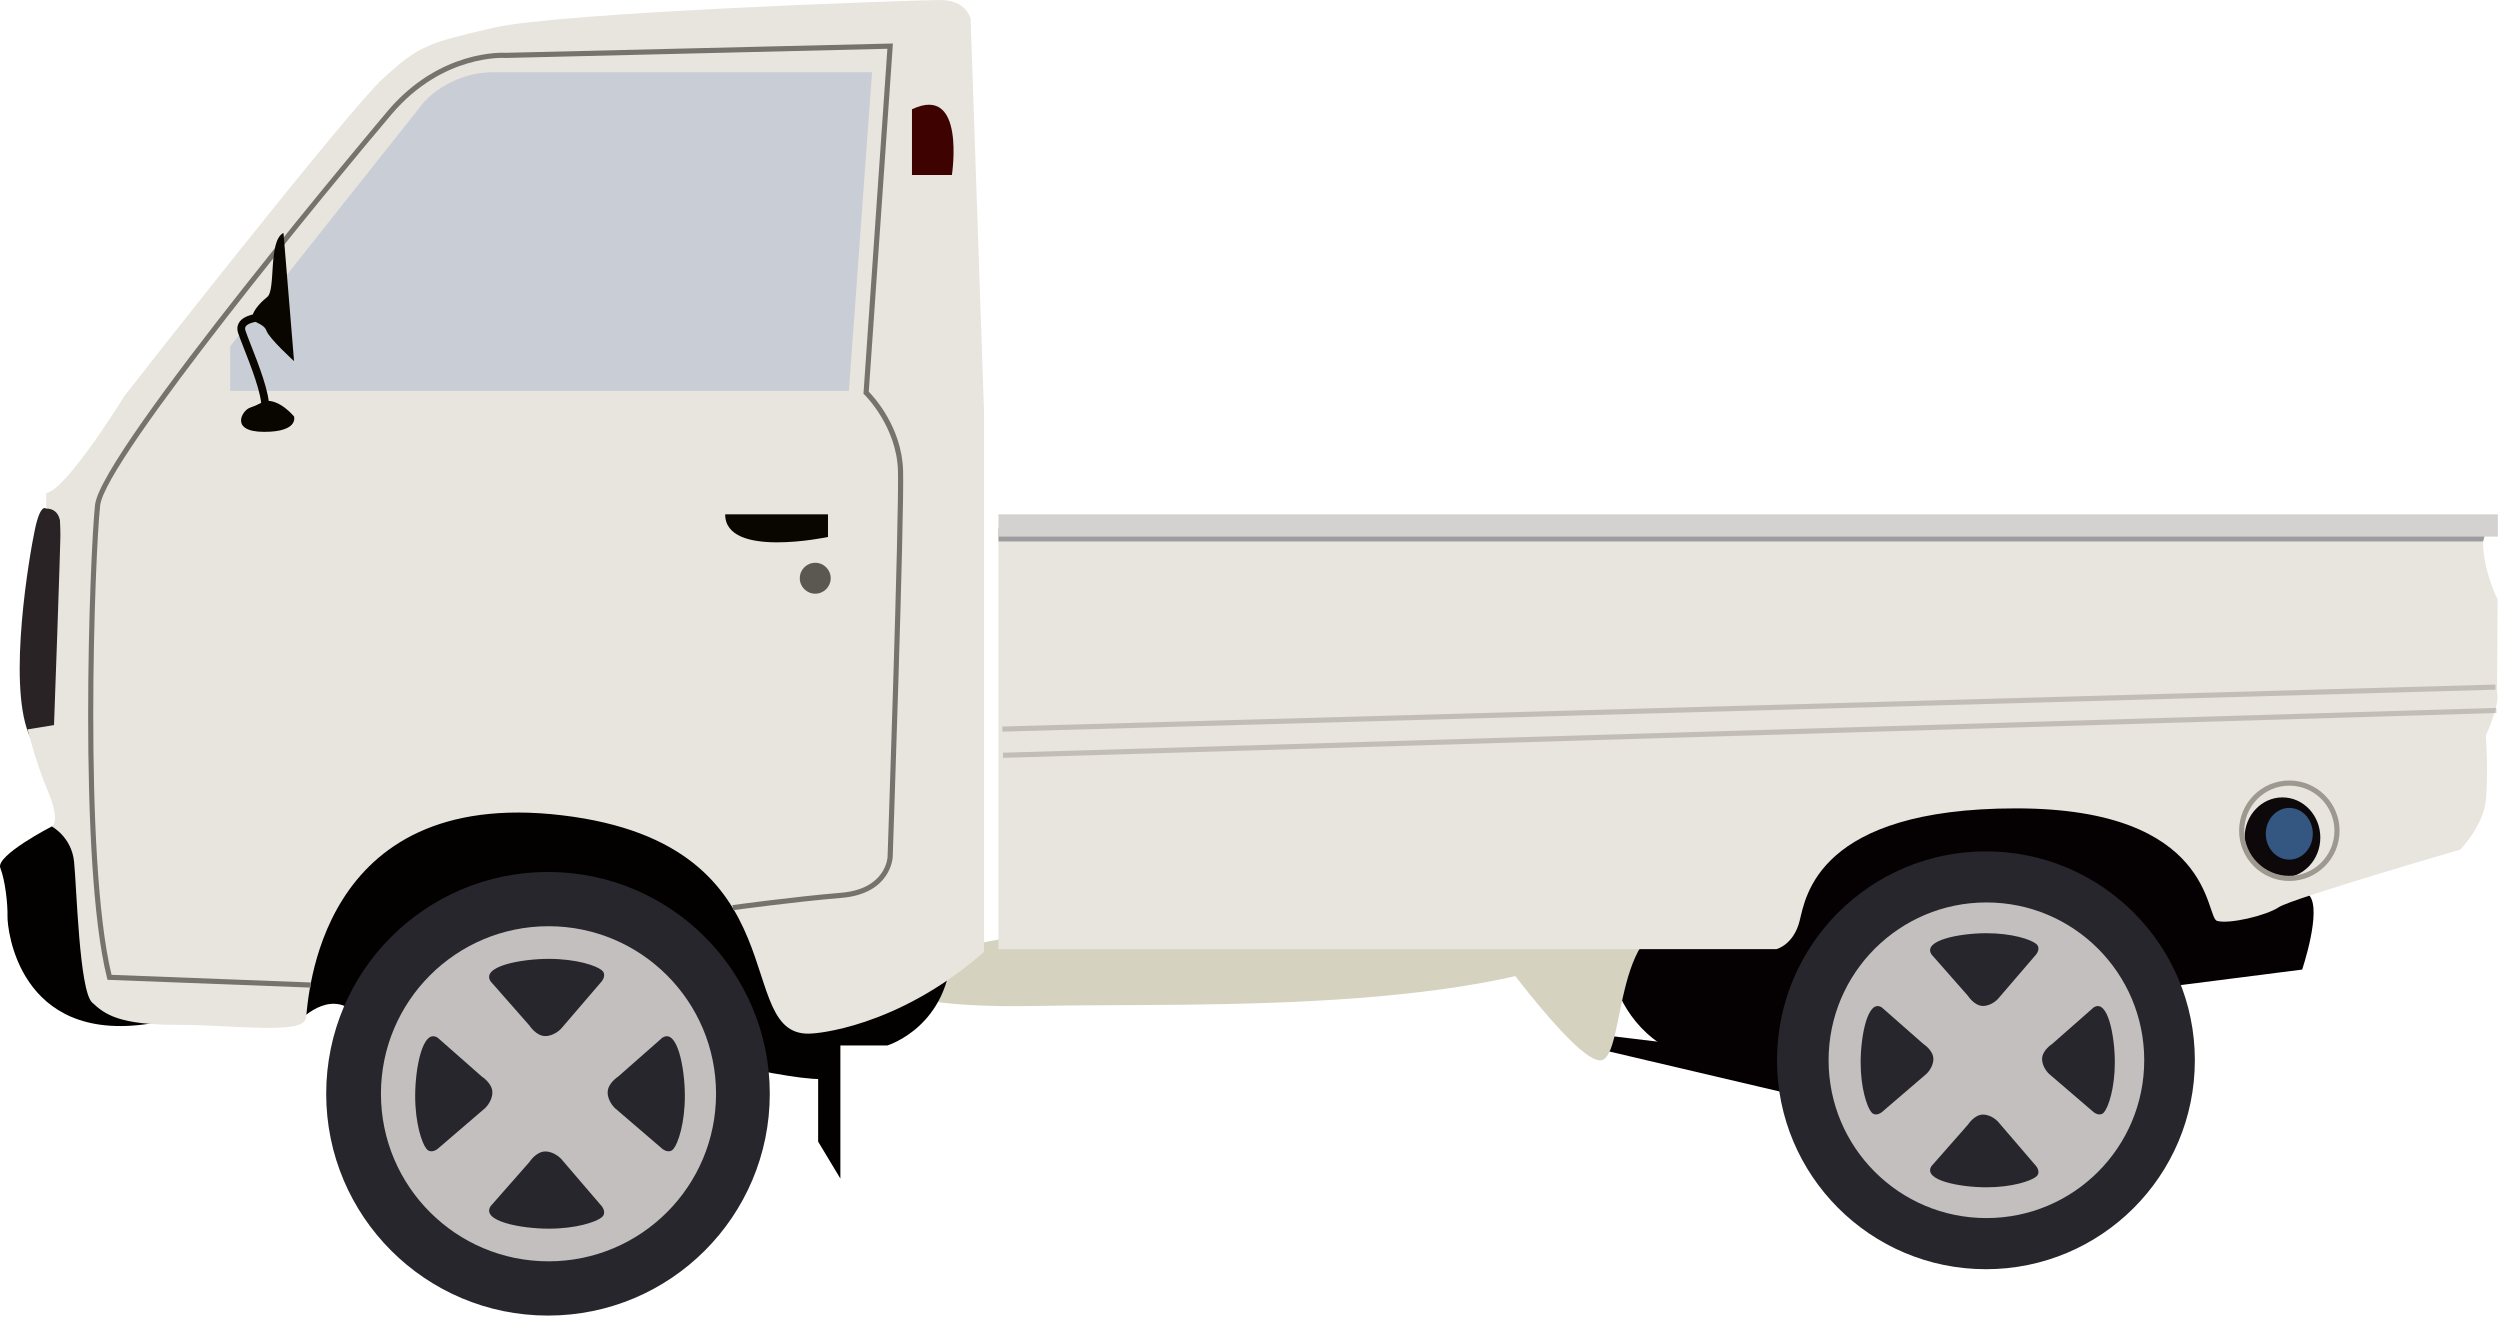 <svg width="117" height="62" viewBox="0 0 117 62" fill="none" xmlns="http://www.w3.org/2000/svg">
<path d="M74.453 48.375L84.877 49.625L84.462 51.359L74.453 49.008V48.375Z" fill="#050102"/>
<path d="M75.102 43.541C75.102 43.541 74.941 49.762 81.373 49.867C87.804 49.972 91.743 46.704 91.743 46.704L99.754 46.705L102.067 46.101L107.741 45.376C107.741 45.376 108.668 42.622 108.084 41.916C107.5 41.21 105.651 39.039 105.651 39.039C105.651 39.039 82.338 29.392 75.102 43.541Z" fill="#050102"/>
<path d="M69.07 43.193C69.07 43.193 73.733 49.831 74.939 49.62C76.145 49.41 75.421 42.268 79.28 43.347C83.139 44.425 69.07 43.193 69.07 43.193Z" fill="#D5D2BF"/>
<path d="M40.93 45.711C40.93 45.711 40.93 47.237 48.567 47.077C56.204 46.917 70.996 47.598 77.428 43.117C83.859 38.637 41.33 43.621 40.93 45.711Z" fill="#D5D2BF"/>
<path d="M116.207 25.344H46.727V44.419H83.138C83.138 44.419 83.942 44.221 84.223 43.096C84.504 41.97 85.067 37.832 94.353 37.832C103.638 37.832 103.196 42.937 103.758 43.098C104.321 43.259 106.049 42.857 106.652 42.455C107.255 42.053 115.134 39.763 115.134 39.763C115.134 39.763 116.219 38.677 116.34 37.431C116.46 36.185 116.34 34.417 116.34 34.417C116.34 34.417 117.023 32.929 116.862 32.407L116.887 28.051C116.887 28.051 116.209 26.731 116.207 25.344Z" fill="#E8E5DE"/>
<path d="M116.283 25.038L46.727 24.73V25.345H116.207C116.207 25.345 116.274 25.145 116.283 25.038Z" fill="#9C9C9E"/>
<path d="M38.875 48.928H41.527C41.527 48.928 44.462 48.044 44.542 44.346C44.622 40.648 37.709 46.269 38.875 48.928Z" fill="#020100"/>
<path d="M10.947 44.425L13.768 48.02C13.768 48.02 14.939 46.594 16.118 47.077C17.298 47.56 30.5 49.005 30.5 49.005C30.5 49.005 38.722 51.017 38.823 50.374C38.924 49.731 38.823 45.872 38.823 45.872C38.823 45.872 32.573 33.09 26.865 34.577C21.157 36.064 10.787 39.441 10.947 44.425Z" fill="#020100"/>
<path d="M39.33 47.56V55.158L38.289 53.429V50.816V48.043L39.33 47.56Z" fill="#020100"/>
<path d="M4.256 38.215L2.424 38.677C2.424 38.677 -0.215 40.037 0.014 40.619C0.244 41.201 0.366 42.319 0.351 42.886C0.336 43.453 0.859 48.837 6.968 47.913C13.078 46.99 4.256 38.215 4.256 38.215Z" fill="#020100"/>
<path d="M2.743 23.23L2.157 23.805C2.157 23.805 1.903 23.517 1.636 24.767C1.37 26.018 0.369 31.863 1.331 34.313C2.292 36.763 3.461 35.041 3.461 34.959C3.461 34.877 2.743 23.23 2.743 23.23Z" fill="#292325"/>
<path d="M46.055 44.546V19.343L45.425 0.894C45.425 0.894 45.262 -0.01 43.971 7.77468e-05C42.68 0.01 26.251 0.571 23.116 1.295C19.98 2.018 19.622 2.139 17.954 3.646C16.286 5.154 5.847 18.499 5.847 18.499C5.847 18.499 3.126 22.92 2.161 23.081V23.805C2.161 23.805 2.834 23.725 2.834 24.649C2.834 25.573 2.528 33.934 2.528 33.934L1.289 34.135C1.289 34.135 1.655 35.623 2.257 37.069C2.861 38.517 2.42 38.677 2.42 38.677C2.42 38.677 3.346 39.16 3.466 40.325C3.587 41.491 3.708 46.355 4.311 46.918C4.914 47.48 5.567 47.963 8.3 47.963C11.034 47.963 14.2 48.445 14.32 47.641C14.441 46.837 14.803 36.788 26.299 38.155C37.795 39.522 34.097 48.726 38.036 48.365C38.036 48.365 41.935 48.164 46.055 44.546Z" fill="#E8E5DE"/>
<path d="M116.9 24.072H46.727V25.113H116.9V24.072Z" fill="#D3D2D1"/>
<path d="M36.026 51.188C36.026 56.921 31.379 61.569 25.645 61.569C19.913 61.569 15.266 56.921 15.266 51.188C15.266 45.455 19.913 40.808 25.645 40.808C31.379 40.808 36.026 45.455 36.026 51.188Z" fill="#27262C"/>
<path d="M17.828 51.188C17.828 55.519 21.339 59.03 25.671 59.03C30.001 59.03 33.511 55.519 33.511 51.188C33.511 46.858 30.001 43.347 25.671 43.347C21.339 43.347 17.828 46.858 17.828 51.188Z" fill="#C3BFBE"/>
<path d="M22.962 45.931L24.776 47.993C24.776 47.993 25.09 48.488 25.518 48.488C25.948 48.488 26.261 48.141 26.261 48.141L28.158 45.931C28.158 45.931 28.422 45.617 28.158 45.403C27.895 45.188 26.969 44.875 25.683 44.875C24.396 44.875 22.5 45.221 22.962 45.931Z" fill="#27262C"/>
<path d="M22.962 56.446L24.776 54.383C24.776 54.383 25.09 53.889 25.519 53.889C25.947 53.889 26.262 54.235 26.262 54.235L28.158 56.446C28.158 56.446 28.422 56.759 28.158 56.973C27.895 57.188 26.968 57.502 25.683 57.502C24.397 57.502 22.5 57.155 22.962 56.446Z" fill="#27262C"/>
<path d="M30.995 48.567L28.932 50.382C28.932 50.382 28.438 50.695 28.438 51.124C28.438 51.553 28.784 51.866 28.784 51.866L30.995 53.764C30.995 53.764 31.308 54.028 31.522 53.764C31.737 53.5 32.051 52.574 32.051 51.288C32.051 50.002 31.704 48.105 30.995 48.567Z" fill="#27262C"/>
<path d="M20.486 48.567L22.548 50.382C22.548 50.382 23.043 50.695 23.043 51.124C23.043 51.553 22.696 51.866 22.696 51.866L20.486 53.764C20.486 53.764 20.172 54.028 19.957 53.764C19.743 53.5 19.43 52.574 19.43 51.288C19.43 50.002 19.777 48.105 20.486 48.567Z" fill="#27262C"/>
<path d="M102.719 49.621C102.719 55.022 98.341 59.399 92.941 59.399C87.541 59.399 83.164 55.022 83.164 49.621C83.164 44.221 87.541 39.844 92.941 39.844C98.341 39.844 102.719 44.221 102.719 49.621Z" fill="#27262C"/>
<path d="M85.578 49.62C85.578 53.7 88.885 57.006 92.965 57.006C97.044 57.006 100.35 53.7 100.35 49.62C100.35 45.541 97.044 42.234 92.965 42.234C88.885 42.234 85.578 45.541 85.578 49.62Z" fill="#C3BFBE"/>
<path d="M90.395 44.669L92.104 46.611C92.104 46.611 92.4 47.078 92.804 47.078C93.208 47.078 93.503 46.751 93.503 46.751L95.29 44.669C95.29 44.669 95.538 44.373 95.29 44.171C95.042 43.969 94.169 43.674 92.959 43.674C91.746 43.674 89.96 44 90.395 44.669Z" fill="#27262C"/>
<path d="M90.395 54.572L92.104 52.629C92.104 52.629 92.4 52.163 92.804 52.163C93.207 52.163 93.503 52.489 93.503 52.489L95.29 54.572C95.29 54.572 95.538 54.867 95.29 55.069C95.042 55.271 94.169 55.566 92.959 55.566C91.747 55.566 89.96 55.24 90.395 54.572Z" fill="#27262C"/>
<path d="M97.979 47.151L96.037 48.86C96.037 48.86 95.57 49.155 95.57 49.559C95.57 49.964 95.897 50.259 95.897 50.259L97.979 52.046C97.979 52.046 98.275 52.294 98.476 52.046C98.678 51.797 98.974 50.925 98.974 49.714C98.974 48.503 98.647 46.715 97.979 47.151Z" fill="#27262C"/>
<path d="M88.073 47.151L90.016 48.86C90.016 48.86 90.482 49.155 90.482 49.559C90.482 49.963 90.155 50.259 90.155 50.259L88.073 52.046C88.073 52.046 87.778 52.294 87.575 52.046C87.374 51.797 87.078 50.925 87.078 49.714C87.078 48.503 87.405 46.715 88.073 47.151Z" fill="#27262C"/>
<path d="M33.938 24.072H38.75V25.131C38.75 25.131 33.938 26.153 33.938 24.072Z" fill="#090600"/>
<path d="M37.43 27.061C37.43 27.461 37.754 27.785 38.153 27.785C38.553 27.785 38.877 27.461 38.877 27.061C38.877 26.662 38.553 26.338 38.153 26.338C37.754 26.338 37.43 26.662 37.43 27.061Z" fill="#5B5851"/>
<path d="M42.68 5.115V8.19H44.549C44.549 8.19 45.212 3.909 42.68 5.115Z" fill="#3E0300"/>
<path opacity="0.5" d="M116.786 32.036L46.906 34L46.913 34.241L116.793 32.277L116.786 32.036Z" fill="#9D9990"/>
<path opacity="0.5" d="M116.824 33.129L46.938 35.227L46.945 35.468L116.831 33.37L116.824 33.129Z" fill="#9D9990"/>
<path d="M108.591 39.198C108.591 40.237 107.798 41.078 106.819 41.078C105.84 41.078 105.047 40.237 105.047 39.198C105.047 38.16 105.84 37.318 106.819 37.318C107.798 37.318 108.591 38.16 108.591 39.198Z" fill="#0D090A"/>
<path d="M107.14 41.23C105.844 41.23 104.789 40.176 104.789 38.879C104.789 37.582 105.844 36.527 107.14 36.527C108.437 36.527 109.492 37.582 109.492 38.879C109.492 40.176 108.437 41.23 107.14 41.23ZM107.14 36.769C105.977 36.769 105.03 37.715 105.03 38.879C105.03 40.042 105.977 40.989 107.14 40.989C108.304 40.989 109.251 40.043 109.251 38.879C109.251 37.715 108.304 36.769 107.14 36.769Z" fill="#9D9990"/>
<path d="M106.039 39.02C106.039 39.688 106.532 40.23 107.139 40.23C107.747 40.23 108.239 39.688 108.239 39.02C108.239 38.352 107.747 37.81 107.139 37.81C106.532 37.81 106.039 38.352 106.039 39.02Z" fill="#345781"/>
<path d="M14.536 46.22L5.031 45.856L5.009 45.769C3.648 40.323 4.2 25.871 4.448 23.626C4.728 21.093 18.024 5.334 18.158 5.176C20.584 2.324 23.515 2.461 23.685 2.471L41.788 2.035L41.779 2.167L40.659 18.331C40.912 18.59 42.207 20.008 42.265 22.027C42.326 24.172 41.784 39.951 41.779 40.11C41.779 40.126 41.706 41.829 39.383 42.021C37.169 42.205 34.338 42.594 34.31 42.598L34.277 42.359C34.305 42.355 37.143 41.965 39.363 41.781C41.473 41.606 41.538 40.118 41.538 40.103C41.543 39.943 42.085 24.172 42.024 22.033C41.964 19.944 40.466 18.479 40.451 18.465L40.41 18.426L40.414 18.369L41.529 2.283L23.679 2.713L23.672 2.713C23.643 2.71 20.745 2.508 18.341 5.332C15.69 8.448 4.926 21.501 4.688 23.653C4.441 25.878 3.895 40.138 5.221 45.622L14.544 45.98L14.536 46.22Z" fill="#76736E"/>
<path d="M10.773 18.292V16.208L19.8 4.828C19.8 4.828 20.969 3.379 23.121 3.379C25.271 3.379 40.812 3.379 40.812 3.379L39.729 18.292L10.773 18.292Z" fill="#C9CDD6"/>
<path d="M13.267 10.901L13.762 16.901C13.762 16.901 12.601 15.848 12.472 15.483C12.343 15.117 11.827 15.117 11.806 14.881C11.784 14.645 12.086 14.233 12.505 13.901C12.924 13.57 12.537 11.263 13.267 10.901Z" fill="#090600"/>
<path d="M12.592 19.081L12.23 19.063C12.261 18.458 11.726 17.096 11.407 16.283C11.288 15.978 11.193 15.737 11.143 15.581C11.067 15.345 11.133 15.176 11.202 15.075C11.435 14.731 12.031 14.683 12.098 14.679L12.122 15.04L12.11 14.859L12.122 15.04C11.936 15.052 11.603 15.128 11.501 15.278C11.479 15.311 11.454 15.366 11.487 15.47C11.534 15.616 11.632 15.864 11.744 16.151C12.095 17.046 12.626 18.398 12.592 19.081Z" fill="#090600"/>
<path d="M12.364 18.771C12.364 18.771 12.063 18.961 11.698 19.081C11.332 19.201 10.731 20.211 12.364 20.211C13.998 20.211 13.761 19.491 13.761 19.491C13.761 19.491 13.073 18.642 12.364 18.771Z" fill="#090600"/>
</svg>
